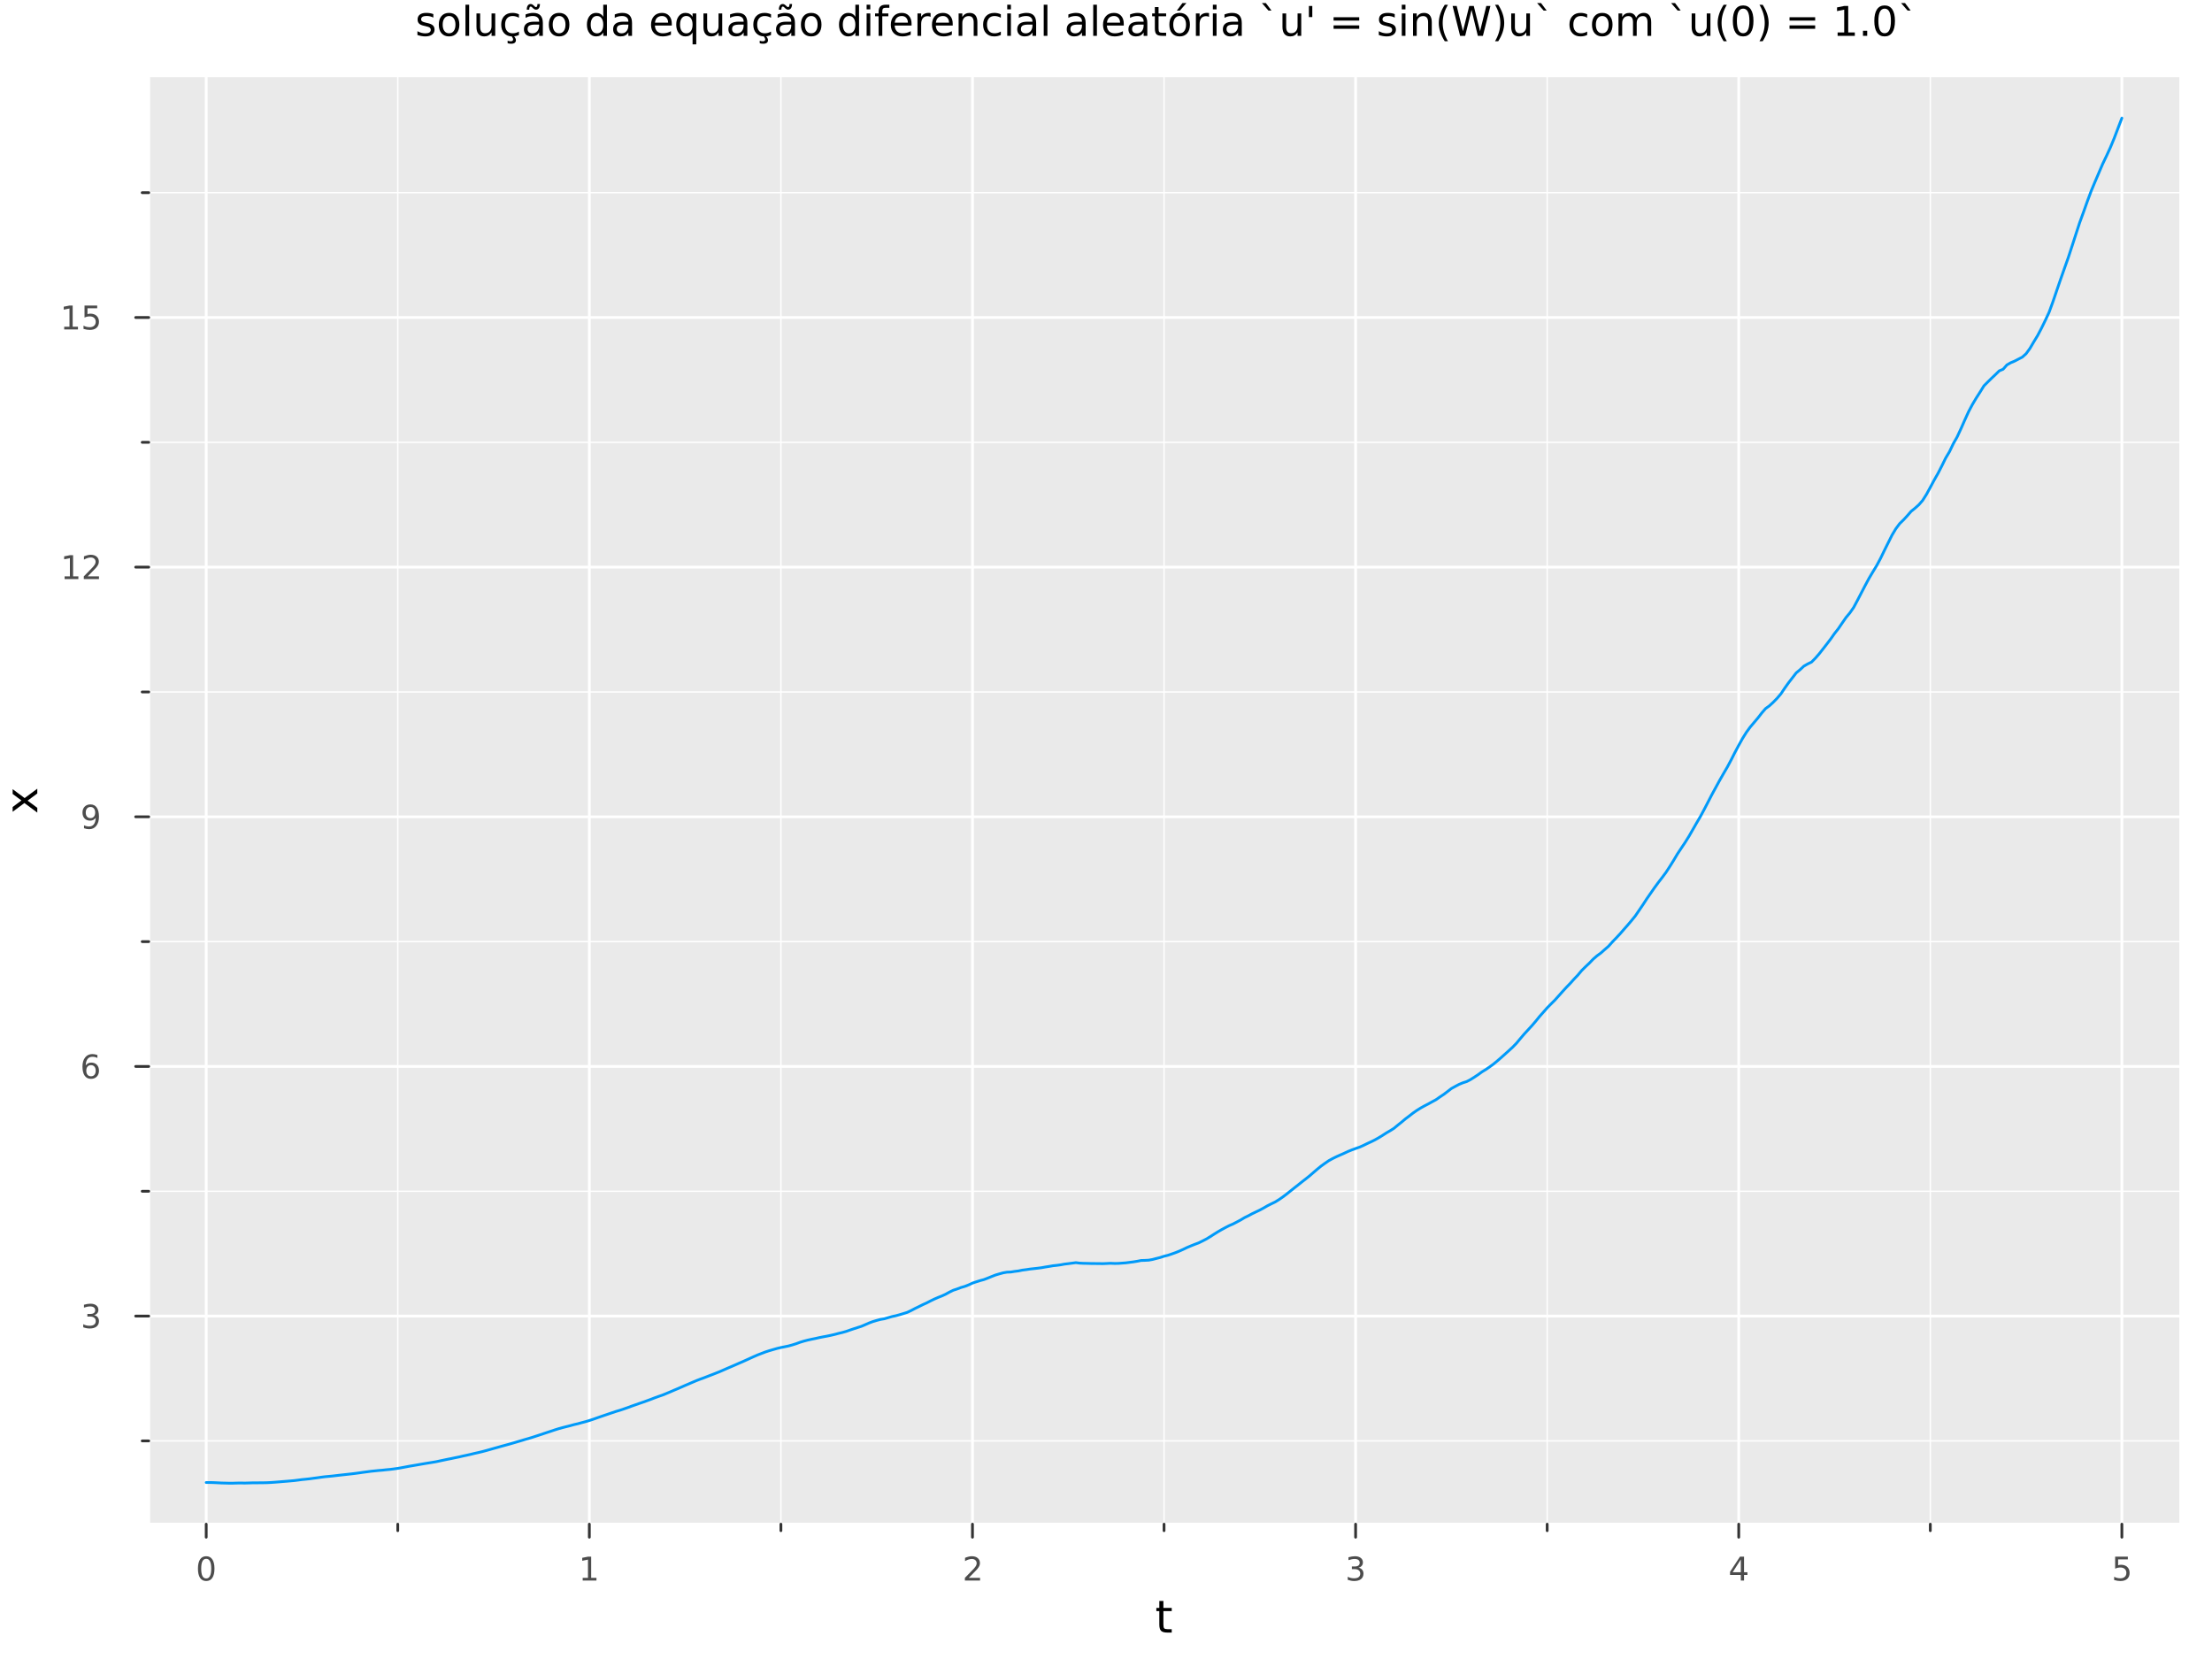 <?xml version="1.0" encoding="utf-8"?>
<svg xmlns="http://www.w3.org/2000/svg" xmlns:xlink="http://www.w3.org/1999/xlink" width="800" height="600" viewBox="0 0 3200 2400">
<rect x="0" y="0" width="3200" height="2400" fill="#808080" stroke="none"/>
<defs>
  <clipPath id="clip700">
    <rect x="0" y="0" width="3200" height="2400"/>
  </clipPath>
</defs>
<path clip-path="url(#clip700)" d="M0 2400 L3200 2400 L3200 0 L0 0  Z" fill="#ffffff" fill-rule="evenodd" fill-opacity="1"/>
<defs>
  <clipPath id="clip701">
    <rect x="640" y="0" width="2241" height="2241"/>
  </clipPath>
</defs>
<path clip-path="url(#clip700)" d="M215.172 2204.92 L3152.76 2204.92 L3152.76 111.592 L215.172 111.592  Z" fill="#eaeaea" fill-rule="evenodd" fill-opacity="1"/>
<defs>
  <clipPath id="clip702">
    <rect x="215" y="111" width="2939" height="2094"/>
  </clipPath>
</defs>
<polyline clip-path="url(#clip702)" style="stroke:#ffffff; stroke-linecap:round; stroke-linejoin:round; stroke-width:2; stroke-opacity:1; fill:none" points="575.442,2204.92 575.442,111.592 "/>
<polyline clip-path="url(#clip702)" style="stroke:#ffffff; stroke-linecap:round; stroke-linejoin:round; stroke-width:2; stroke-opacity:1; fill:none" points="1129.7,2204.92 1129.7,111.592 "/>
<polyline clip-path="url(#clip702)" style="stroke:#ffffff; stroke-linecap:round; stroke-linejoin:round; stroke-width:2; stroke-opacity:1; fill:none" points="1683.96,2204.92 1683.96,111.592 "/>
<polyline clip-path="url(#clip702)" style="stroke:#ffffff; stroke-linecap:round; stroke-linejoin:round; stroke-width:2; stroke-opacity:1; fill:none" points="2238.23,2204.92 2238.23,111.592 "/>
<polyline clip-path="url(#clip702)" style="stroke:#ffffff; stroke-linecap:round; stroke-linejoin:round; stroke-width:2; stroke-opacity:1; fill:none" points="2792.49,2204.92 2792.49,111.592 "/>
<polyline clip-path="url(#clip702)" style="stroke:#ffffff; stroke-linecap:round; stroke-linejoin:round; stroke-width:2; stroke-opacity:1; fill:none" points="215.172,2084.49 3152.76,2084.49 "/>
<polyline clip-path="url(#clip702)" style="stroke:#ffffff; stroke-linecap:round; stroke-linejoin:round; stroke-width:2; stroke-opacity:1; fill:none" points="215.172,1723.34 3152.76,1723.34 "/>
<polyline clip-path="url(#clip702)" style="stroke:#ffffff; stroke-linecap:round; stroke-linejoin:round; stroke-width:2; stroke-opacity:1; fill:none" points="215.172,1362.19 3152.76,1362.19 "/>
<polyline clip-path="url(#clip702)" style="stroke:#ffffff; stroke-linecap:round; stroke-linejoin:round; stroke-width:2; stroke-opacity:1; fill:none" points="215.172,1001.04 3152.76,1001.04 "/>
<polyline clip-path="url(#clip702)" style="stroke:#ffffff; stroke-linecap:round; stroke-linejoin:round; stroke-width:2; stroke-opacity:1; fill:none" points="215.172,639.89 3152.76,639.89 "/>
<polyline clip-path="url(#clip702)" style="stroke:#ffffff; stroke-linecap:round; stroke-linejoin:round; stroke-width:2; stroke-opacity:1; fill:none" points="215.172,278.74 3152.76,278.74 "/>
<polyline clip-path="url(#clip702)" style="stroke:#ffffff; stroke-linecap:round; stroke-linejoin:round; stroke-width:4; stroke-opacity:1; fill:none" points="298.311,2204.92 298.311,111.592 "/>
<polyline clip-path="url(#clip702)" style="stroke:#ffffff; stroke-linecap:round; stroke-linejoin:round; stroke-width:4; stroke-opacity:1; fill:none" points="852.572,2204.92 852.572,111.592 "/>
<polyline clip-path="url(#clip702)" style="stroke:#ffffff; stroke-linecap:round; stroke-linejoin:round; stroke-width:4; stroke-opacity:1; fill:none" points="1406.83,2204.92 1406.83,111.592 "/>
<polyline clip-path="url(#clip702)" style="stroke:#ffffff; stroke-linecap:round; stroke-linejoin:round; stroke-width:4; stroke-opacity:1; fill:none" points="1961.09,2204.92 1961.09,111.592 "/>
<polyline clip-path="url(#clip702)" style="stroke:#ffffff; stroke-linecap:round; stroke-linejoin:round; stroke-width:4; stroke-opacity:1; fill:none" points="2515.36,2204.92 2515.36,111.592 "/>
<polyline clip-path="url(#clip702)" style="stroke:#ffffff; stroke-linecap:round; stroke-linejoin:round; stroke-width:4; stroke-opacity:1; fill:none" points="3069.62,2204.92 3069.62,111.592 "/>
<polyline clip-path="url(#clip702)" style="stroke:#ffffff; stroke-linecap:round; stroke-linejoin:round; stroke-width:4; stroke-opacity:1; fill:none" points="215.172,1903.91 3152.76,1903.91 "/>
<polyline clip-path="url(#clip702)" style="stroke:#ffffff; stroke-linecap:round; stroke-linejoin:round; stroke-width:4; stroke-opacity:1; fill:none" points="215.172,1542.76 3152.76,1542.76 "/>
<polyline clip-path="url(#clip702)" style="stroke:#ffffff; stroke-linecap:round; stroke-linejoin:round; stroke-width:4; stroke-opacity:1; fill:none" points="215.172,1181.61 3152.76,1181.61 "/>
<polyline clip-path="url(#clip702)" style="stroke:#ffffff; stroke-linecap:round; stroke-linejoin:round; stroke-width:4; stroke-opacity:1; fill:none" points="215.172,820.465 3152.76,820.465 "/>
<polyline clip-path="url(#clip702)" style="stroke:#ffffff; stroke-linecap:round; stroke-linejoin:round; stroke-width:4; stroke-opacity:1; fill:none" points="215.172,459.315 3152.76,459.315 "/>
<polyline clip-path="url(#clip700)" style="stroke:#ffffff; stroke-linecap:round; stroke-linejoin:round; stroke-width:4; stroke-opacity:1; fill:none" points="215.172,2204.92 3152.76,2204.92 "/>
<polyline clip-path="url(#clip700)" style="stroke:#333333; stroke-linecap:round; stroke-linejoin:round; stroke-width:4; stroke-opacity:1; fill:none" points="298.311,2204.92 298.311,2223.82 "/>
<polyline clip-path="url(#clip700)" style="stroke:#333333; stroke-linecap:round; stroke-linejoin:round; stroke-width:4; stroke-opacity:1; fill:none" points="852.572,2204.92 852.572,2223.82 "/>
<polyline clip-path="url(#clip700)" style="stroke:#333333; stroke-linecap:round; stroke-linejoin:round; stroke-width:4; stroke-opacity:1; fill:none" points="1406.83,2204.92 1406.83,2223.82 "/>
<polyline clip-path="url(#clip700)" style="stroke:#333333; stroke-linecap:round; stroke-linejoin:round; stroke-width:4; stroke-opacity:1; fill:none" points="1961.09,2204.92 1961.09,2223.82 "/>
<polyline clip-path="url(#clip700)" style="stroke:#333333; stroke-linecap:round; stroke-linejoin:round; stroke-width:4; stroke-opacity:1; fill:none" points="2515.36,2204.92 2515.36,2223.82 "/>
<polyline clip-path="url(#clip700)" style="stroke:#333333; stroke-linecap:round; stroke-linejoin:round; stroke-width:4; stroke-opacity:1; fill:none" points="3069.62,2204.92 3069.62,2223.82 "/>
<polyline clip-path="url(#clip700)" style="stroke:#333333; stroke-linecap:round; stroke-linejoin:round; stroke-width:4; stroke-opacity:1; fill:none" points="575.442,2204.92 575.442,2214.37 "/>
<polyline clip-path="url(#clip700)" style="stroke:#333333; stroke-linecap:round; stroke-linejoin:round; stroke-width:4; stroke-opacity:1; fill:none" points="1129.7,2204.92 1129.7,2214.37 "/>
<polyline clip-path="url(#clip700)" style="stroke:#333333; stroke-linecap:round; stroke-linejoin:round; stroke-width:4; stroke-opacity:1; fill:none" points="1683.96,2204.92 1683.96,2214.37 "/>
<polyline clip-path="url(#clip700)" style="stroke:#333333; stroke-linecap:round; stroke-linejoin:round; stroke-width:4; stroke-opacity:1; fill:none" points="2238.23,2204.92 2238.23,2214.37 "/>
<polyline clip-path="url(#clip700)" style="stroke:#333333; stroke-linecap:round; stroke-linejoin:round; stroke-width:4; stroke-opacity:1; fill:none" points="2792.49,2204.92 2792.49,2214.37 "/>
<path clip-path="url(#clip700)" d="M298.311 2255.04 Q294.7 2255.04 292.871 2258.6 Q291.066 2262.14 291.066 2269.27 Q291.066 2276.38 292.871 2279.95 Q294.7 2283.49 298.311 2283.49 Q301.946 2283.49 303.751 2279.95 Q305.58 2276.38 305.58 2269.27 Q305.58 2262.14 303.751 2258.6 Q301.946 2255.04 298.311 2255.04 M298.311 2251.33 Q304.121 2251.33 307.177 2255.94 Q310.256 2260.52 310.256 2269.27 Q310.256 2278 307.177 2282.61 Q304.121 2287.19 298.311 2287.19 Q292.501 2287.19 289.422 2282.61 Q286.367 2278 286.367 2269.27 Q286.367 2260.52 289.422 2255.94 Q292.501 2251.33 298.311 2251.33 Z" fill="#4c4c4c" fill-rule="nonzero" fill-opacity="1" /><path clip-path="url(#clip700)" d="M842.954 2282.58 L850.593 2282.58 L850.593 2256.22 L842.283 2257.89 L842.283 2253.63 L850.547 2251.96 L855.223 2251.96 L855.223 2282.58 L862.862 2282.58 L862.862 2286.52 L842.954 2286.52 L842.954 2282.58 Z" fill="#4c4c4c" fill-rule="nonzero" fill-opacity="1" /><path clip-path="url(#clip700)" d="M1401.49 2282.58 L1417.81 2282.58 L1417.81 2286.52 L1395.86 2286.52 L1395.86 2282.58 Q1398.52 2279.83 1403.11 2275.2 Q1407.71 2270.55 1408.89 2269.21 Q1411.14 2266.68 1412.02 2264.95 Q1412.92 2263.19 1412.92 2261.5 Q1412.92 2258.74 1410.98 2257.01 Q1409.06 2255.27 1405.95 2255.27 Q1403.75 2255.27 1401.3 2256.03 Q1398.87 2256.8 1396.09 2258.35 L1396.09 2253.63 Q1398.92 2252.49 1401.37 2251.91 Q1403.82 2251.33 1405.86 2251.33 Q1411.23 2251.33 1414.43 2254.02 Q1417.62 2256.71 1417.62 2261.2 Q1417.62 2263.33 1416.81 2265.25 Q1416.02 2267.14 1413.92 2269.74 Q1413.34 2270.41 1410.24 2273.63 Q1407.13 2276.82 1401.49 2282.58 Z" fill="#4c4c4c" fill-rule="nonzero" fill-opacity="1" /><path clip-path="url(#clip700)" d="M1965.34 2267.89 Q1968.7 2268.6 1970.57 2270.87 Q1972.47 2273.14 1972.47 2276.47 Q1972.47 2281.59 1968.95 2284.39 Q1965.43 2287.19 1958.95 2287.19 Q1956.78 2287.19 1954.46 2286.75 Q1952.17 2286.33 1949.72 2285.48 L1949.72 2280.96 Q1951.66 2282.1 1953.98 2282.68 Q1956.29 2283.26 1958.81 2283.26 Q1963.21 2283.26 1965.5 2281.52 Q1967.82 2279.78 1967.82 2276.47 Q1967.82 2273.42 1965.67 2271.71 Q1963.54 2269.97 1959.72 2269.97 L1955.69 2269.97 L1955.69 2266.13 L1959.9 2266.13 Q1963.35 2266.13 1965.18 2264.76 Q1967.01 2263.37 1967.01 2260.78 Q1967.01 2258.12 1965.11 2256.71 Q1963.24 2255.27 1959.72 2255.27 Q1957.8 2255.27 1955.6 2255.69 Q1953.4 2256.1 1950.76 2256.98 L1950.76 2252.82 Q1953.42 2252.08 1955.74 2251.71 Q1958.07 2251.33 1960.13 2251.33 Q1965.46 2251.33 1968.56 2253.77 Q1971.66 2256.17 1971.66 2260.29 Q1971.66 2263.16 1970.02 2265.15 Q1968.37 2267.12 1965.34 2267.89 Z" fill="#4c4c4c" fill-rule="nonzero" fill-opacity="1" /><path clip-path="url(#clip700)" d="M2518.36 2256.03 L2506.56 2274.48 L2518.36 2274.48 L2518.36 2256.03 M2517.14 2251.96 L2523.02 2251.96 L2523.02 2274.48 L2527.95 2274.48 L2527.95 2278.37 L2523.02 2278.37 L2523.02 2286.52 L2518.36 2286.52 L2518.36 2278.37 L2502.76 2278.37 L2502.76 2273.86 L2517.14 2251.96 Z" fill="#4c4c4c" fill-rule="nonzero" fill-opacity="1" /><path clip-path="url(#clip700)" d="M3059.89 2251.96 L3078.25 2251.96 L3078.25 2255.9 L3064.18 2255.9 L3064.18 2264.37 Q3065.2 2264.02 3066.21 2263.86 Q3067.23 2263.67 3068.25 2263.67 Q3074.04 2263.67 3077.42 2266.84 Q3080.8 2270.02 3080.8 2275.43 Q3080.8 2281.01 3077.33 2284.11 Q3073.85 2287.19 3067.53 2287.19 Q3065.36 2287.19 3063.09 2286.82 Q3060.84 2286.45 3058.44 2285.71 L3058.44 2281.01 Q3060.52 2282.14 3062.74 2282.7 Q3064.96 2283.26 3067.44 2283.26 Q3071.45 2283.26 3073.78 2281.15 Q3076.12 2279.04 3076.12 2275.43 Q3076.12 2271.82 3073.78 2269.71 Q3071.45 2267.61 3067.44 2267.61 Q3065.57 2267.61 3063.69 2268.02 Q3061.84 2268.44 3059.89 2269.32 L3059.89 2251.96 Z" fill="#4c4c4c" fill-rule="nonzero" fill-opacity="1" /><path clip-path="url(#clip700)" d="M1683.03 2316.01 L1683.03 2326.14 L1695.09 2326.14 L1695.09 2330.69 L1683.03 2330.69 L1683.03 2350.04 Q1683.03 2354.4 1684.2 2355.64 Q1685.41 2356.88 1689.07 2356.88 L1695.09 2356.88 L1695.09 2361.78 L1689.07 2361.78 Q1682.29 2361.78 1679.71 2359.27 Q1677.14 2356.72 1677.14 2350.04 L1677.14 2330.69 L1672.84 2330.69 L1672.84 2326.14 L1677.14 2326.14 L1677.14 2316.01 L1683.03 2316.01 Z" fill="#000000" fill-rule="nonzero" fill-opacity="1" /><polyline clip-path="url(#clip700)" style="stroke:#ffffff; stroke-linecap:round; stroke-linejoin:round; stroke-width:4; stroke-opacity:1; fill:none" points="215.172,2204.92 215.172,111.592 "/>
<polyline clip-path="url(#clip700)" style="stroke:#333333; stroke-linecap:round; stroke-linejoin:round; stroke-width:4; stroke-opacity:1; fill:none" points="215.172,1903.91 196.274,1903.91 "/>
<polyline clip-path="url(#clip700)" style="stroke:#333333; stroke-linecap:round; stroke-linejoin:round; stroke-width:4; stroke-opacity:1; fill:none" points="215.172,1542.76 196.274,1542.76 "/>
<polyline clip-path="url(#clip700)" style="stroke:#333333; stroke-linecap:round; stroke-linejoin:round; stroke-width:4; stroke-opacity:1; fill:none" points="215.172,1181.61 196.274,1181.61 "/>
<polyline clip-path="url(#clip700)" style="stroke:#333333; stroke-linecap:round; stroke-linejoin:round; stroke-width:4; stroke-opacity:1; fill:none" points="215.172,820.465 196.274,820.465 "/>
<polyline clip-path="url(#clip700)" style="stroke:#333333; stroke-linecap:round; stroke-linejoin:round; stroke-width:4; stroke-opacity:1; fill:none" points="215.172,459.315 196.274,459.315 "/>
<polyline clip-path="url(#clip700)" style="stroke:#333333; stroke-linecap:round; stroke-linejoin:round; stroke-width:4; stroke-opacity:1; fill:none" points="215.172,2084.49 205.723,2084.49 "/>
<polyline clip-path="url(#clip700)" style="stroke:#333333; stroke-linecap:round; stroke-linejoin:round; stroke-width:4; stroke-opacity:1; fill:none" points="215.172,1723.34 205.723,1723.34 "/>
<polyline clip-path="url(#clip700)" style="stroke:#333333; stroke-linecap:round; stroke-linejoin:round; stroke-width:4; stroke-opacity:1; fill:none" points="215.172,1362.19 205.723,1362.19 "/>
<polyline clip-path="url(#clip700)" style="stroke:#333333; stroke-linecap:round; stroke-linejoin:round; stroke-width:4; stroke-opacity:1; fill:none" points="215.172,1001.04 205.723,1001.04 "/>
<polyline clip-path="url(#clip700)" style="stroke:#333333; stroke-linecap:round; stroke-linejoin:round; stroke-width:4; stroke-opacity:1; fill:none" points="215.172,639.89 205.723,639.89 "/>
<polyline clip-path="url(#clip700)" style="stroke:#333333; stroke-linecap:round; stroke-linejoin:round; stroke-width:4; stroke-opacity:1; fill:none" points="215.172,278.74 205.723,278.74 "/>
<path clip-path="url(#clip700)" d="M136.043 1902.56 Q139.399 1903.28 141.274 1905.55 Q143.172 1907.82 143.172 1911.15 Q143.172 1916.26 139.654 1919.06 Q136.135 1921.87 129.654 1921.87 Q127.478 1921.87 125.163 1921.43 Q122.871 1921.01 120.418 1920.15 L120.418 1915.64 Q122.362 1916.77 124.677 1917.35 Q126.992 1917.93 129.515 1917.93 Q133.913 1917.93 136.205 1916.19 Q138.519 1914.46 138.519 1911.15 Q138.519 1908.09 136.367 1906.38 Q134.237 1904.64 130.418 1904.64 L126.39 1904.64 L126.39 1900.8 L130.603 1900.8 Q134.052 1900.8 135.88 1899.44 Q137.709 1898.05 137.709 1895.45 Q137.709 1892.79 135.811 1891.38 Q133.936 1889.94 130.418 1889.94 Q128.496 1889.94 126.297 1890.36 Q124.098 1890.78 121.459 1891.66 L121.459 1887.49 Q124.121 1886.75 126.436 1886.38 Q128.774 1886.01 130.834 1886.01 Q136.158 1886.01 139.26 1888.44 Q142.362 1890.85 142.362 1894.97 Q142.362 1897.84 140.718 1899.83 Q139.075 1901.8 136.043 1902.56 Z" fill="#4c4c4c" fill-rule="nonzero" fill-opacity="1" /><path clip-path="url(#clip700)" d="M131.644 1540.9 Q128.496 1540.9 126.644 1543.05 Q124.816 1545.21 124.816 1548.96 Q124.816 1552.68 126.644 1554.86 Q128.496 1557.01 131.644 1557.01 Q134.793 1557.01 136.621 1554.86 Q138.473 1552.68 138.473 1548.96 Q138.473 1545.21 136.621 1543.05 Q134.793 1540.9 131.644 1540.9 M140.927 1526.25 L140.927 1530.51 Q139.167 1529.67 137.362 1529.23 Q135.58 1528.79 133.82 1528.79 Q129.191 1528.79 126.737 1531.92 Q124.306 1535.04 123.959 1541.36 Q125.325 1539.35 127.385 1538.29 Q129.445 1537.2 131.922 1537.2 Q137.13 1537.2 140.14 1540.37 Q143.172 1543.52 143.172 1548.96 Q143.172 1554.28 140.024 1557.5 Q136.876 1560.72 131.644 1560.72 Q125.649 1560.72 122.478 1556.13 Q119.306 1551.53 119.306 1542.8 Q119.306 1534.61 123.195 1529.74 Q127.084 1524.86 133.635 1524.86 Q135.394 1524.86 137.177 1525.21 Q138.982 1525.55 140.927 1526.25 Z" fill="#4c4c4c" fill-rule="nonzero" fill-opacity="1" /><path clip-path="url(#clip700)" d="M121.552 1198.18 L121.552 1193.92 Q123.311 1194.75 125.117 1195.19 Q126.922 1195.63 128.658 1195.63 Q133.288 1195.63 135.718 1192.53 Q138.172 1189.4 138.519 1183.06 Q137.177 1185.05 135.117 1186.12 Q133.056 1187.18 130.556 1187.18 Q125.371 1187.18 122.339 1184.06 Q119.33 1180.91 119.33 1175.47 Q119.33 1170.15 122.478 1166.93 Q125.626 1163.71 130.857 1163.71 Q136.853 1163.71 140.001 1168.32 Q143.172 1172.9 143.172 1181.65 Q143.172 1189.82 139.283 1194.71 Q135.418 1199.57 128.867 1199.57 Q127.107 1199.57 125.302 1199.22 Q123.496 1198.87 121.552 1198.18 M130.857 1183.52 Q134.005 1183.52 135.834 1181.37 Q137.686 1179.22 137.686 1175.47 Q137.686 1171.74 135.834 1169.59 Q134.005 1167.41 130.857 1167.41 Q127.709 1167.41 125.857 1169.59 Q124.029 1171.74 124.029 1175.47 Q124.029 1179.22 125.857 1181.37 Q127.709 1183.52 130.857 1183.52 Z" fill="#4c4c4c" fill-rule="nonzero" fill-opacity="1" /><path clip-path="url(#clip700)" d="M93.473 833.81 L101.112 833.81 L101.112 807.444 L92.802 809.111 L92.802 804.852 L101.066 803.185 L105.742 803.185 L105.742 833.81 L113.381 833.81 L113.381 837.745 L93.473 837.745 L93.473 833.81 Z" fill="#4c4c4c" fill-rule="nonzero" fill-opacity="1" /><path clip-path="url(#clip700)" d="M126.853 833.81 L143.172 833.81 L143.172 837.745 L121.228 837.745 L121.228 833.81 Q123.89 831.055 128.473 826.426 Q133.08 821.773 134.26 820.43 Q136.505 817.907 137.385 816.171 Q138.288 814.412 138.288 812.722 Q138.288 809.967 136.343 808.231 Q134.422 806.495 131.32 806.495 Q129.121 806.495 126.668 807.259 Q124.237 808.023 121.459 809.574 L121.459 804.852 Q124.283 803.717 126.737 803.139 Q129.191 802.56 131.228 802.56 Q136.598 802.56 139.792 805.245 Q142.987 807.93 142.987 812.421 Q142.987 814.551 142.177 816.472 Q141.39 818.37 139.283 820.963 Q138.705 821.634 135.603 824.852 Q132.501 828.046 126.853 833.81 Z" fill="#4c4c4c" fill-rule="nonzero" fill-opacity="1" /><path clip-path="url(#clip700)" d="M92.871 472.66 L100.51 472.66 L100.51 446.294 L92.2 447.961 L92.2 443.702 L100.464 442.035 L105.14 442.035 L105.14 472.66 L112.779 472.66 L112.779 476.595 L92.871 476.595 L92.871 472.66 Z" fill="#4c4c4c" fill-rule="nonzero" fill-opacity="1" /><path clip-path="url(#clip700)" d="M122.269 442.035 L140.626 442.035 L140.626 445.97 L126.552 445.97 L126.552 454.442 Q127.57 454.095 128.589 453.933 Q129.607 453.748 130.626 453.748 Q136.413 453.748 139.792 456.919 Q143.172 460.091 143.172 465.507 Q143.172 471.086 139.7 474.188 Q136.228 477.266 129.908 477.266 Q127.732 477.266 125.464 476.896 Q123.219 476.526 120.811 475.785 L120.811 471.086 Q122.894 472.22 125.117 472.776 Q127.339 473.331 129.816 473.331 Q133.82 473.331 136.158 471.225 Q138.496 469.118 138.496 465.507 Q138.496 461.896 136.158 459.79 Q133.82 457.683 129.816 457.683 Q127.941 457.683 126.066 458.1 Q124.214 458.517 122.269 459.396 L122.269 442.035 Z" fill="#4c4c4c" fill-rule="nonzero" fill-opacity="1" /><path clip-path="url(#clip700)" d="M18.296 1141.64 L35.643 1154.53 L53.944 1140.97 L53.944 1147.88 L39.94 1158.26 L53.944 1168.63 L53.944 1175.54 L35.293 1161.69 L18.296 1174.36 L18.296 1167.45 L30.996 1158 L18.296 1148.55 L18.296 1141.64 Z" fill="#000000" fill-rule="nonzero" fill-opacity="1" /><path clip-path="url(#clip700)" d="M626.895 20.388 L626.895 25.422 Q624.638 24.265 622.208 23.686 Q619.777 23.108 617.173 23.108 Q613.209 23.108 611.212 24.323 Q609.245 25.538 609.245 27.969 Q609.245 29.82 610.662 30.891 Q612.08 31.933 616.363 32.888 L618.186 33.293 Q623.857 34.508 626.23 36.736 Q628.631 38.935 628.631 42.899 Q628.631 47.413 625.043 50.046 Q621.484 52.679 615.234 52.679 Q612.63 52.679 609.794 52.158 Q606.988 51.666 603.863 50.654 L603.863 45.156 Q606.814 46.69 609.679 47.471 Q612.543 48.223 615.35 48.223 Q619.111 48.223 621.137 46.95 Q623.162 45.648 623.162 43.304 Q623.162 41.134 621.687 39.977 Q620.24 38.819 615.292 37.749 L613.44 37.315 Q608.492 36.273 606.293 34.132 Q604.094 31.962 604.094 28.2 Q604.094 23.628 607.335 21.14 Q610.576 18.651 616.536 18.651 Q619.488 18.651 622.092 19.085 Q624.696 19.52 626.895 20.388 Z" fill="#000000" fill-rule="nonzero" fill-opacity="1" /><path clip-path="url(#clip700)" d="M649.667 23.165 Q645.385 23.165 642.896 26.522 Q640.408 29.849 640.408 35.665 Q640.408 41.481 642.867 44.838 Q645.356 48.165 649.667 48.165 Q653.92 48.165 656.409 44.809 Q658.897 41.452 658.897 35.665 Q658.897 29.907 656.409 26.551 Q653.92 23.165 649.667 23.165 M649.667 18.651 Q656.611 18.651 660.575 23.165 Q664.539 27.679 664.539 35.665 Q664.539 43.623 660.575 48.165 Q656.611 52.679 649.667 52.679 Q642.694 52.679 638.729 48.165 Q634.794 43.623 634.794 35.665 Q634.794 27.679 638.729 23.165 Q642.694 18.651 649.667 18.651 Z" fill="#000000" fill-rule="nonzero" fill-opacity="1" /><path clip-path="url(#clip700)" d="M673.365 6.817 L678.689 6.817 L678.689 51.84 L673.365 51.84 L673.365 6.817 Z" fill="#000000" fill-rule="nonzero" fill-opacity="1" /><path clip-path="url(#clip700)" d="M689.279 39.051 L689.279 19.433 L694.603 19.433 L694.603 38.848 Q694.603 43.449 696.397 45.764 Q698.191 48.05 701.779 48.05 Q706.09 48.05 708.579 45.301 Q711.096 42.552 711.096 37.806 L711.096 19.433 L716.42 19.433 L716.42 51.84 L711.096 51.84 L711.096 46.863 Q709.157 49.815 706.582 51.261 Q704.036 52.679 700.65 52.679 Q695.066 52.679 692.172 49.207 Q689.279 45.735 689.279 39.051 M702.676 18.651 L702.676 18.651 Z" fill="#000000" fill-rule="nonzero" fill-opacity="1" /><path clip-path="url(#clip700)" d="M750.708 20.677 L750.708 25.654 Q748.451 24.41 746.165 23.802 Q743.908 23.165 741.593 23.165 Q736.414 23.165 733.55 26.464 Q730.685 29.734 730.685 35.665 Q730.685 41.597 733.55 44.896 Q736.414 48.165 741.593 48.165 Q743.908 48.165 746.165 47.558 Q748.451 46.921 750.708 45.677 L750.708 50.596 Q748.48 51.638 746.078 52.158 Q743.706 52.679 741.015 52.679 Q733.694 52.679 729.383 48.078 Q725.072 43.478 725.072 35.665 Q725.072 27.737 729.412 23.194 Q733.781 18.651 741.362 18.651 Q743.821 18.651 746.165 19.172 Q748.509 19.664 750.708 20.677 M743.185 51.84 Q744.776 53.634 745.558 55.139 Q746.339 56.672 746.339 58.061 Q746.339 60.636 744.603 61.938 Q742.867 63.269 739.452 63.269 Q738.121 63.269 736.848 63.096 Q735.604 62.922 734.36 62.575 L734.36 58.784 Q735.344 59.276 736.414 59.479 Q737.485 59.71 738.845 59.71 Q740.552 59.71 741.42 59.016 Q742.288 58.321 742.288 56.99 Q742.288 56.122 741.651 54.849 Q741.044 53.605 739.742 51.84 L743.185 51.84 Z" fill="#000000" fill-rule="nonzero" fill-opacity="1" /><path clip-path="url(#clip700)" d="M774.695 35.55 Q768.243 35.55 765.754 37.025 Q763.266 38.501 763.266 42.06 Q763.266 44.896 765.118 46.574 Q766.998 48.223 770.21 48.223 Q774.637 48.223 777.299 45.098 Q779.99 41.944 779.99 36.736 L779.99 35.55 L774.695 35.55 M785.314 33.35 L785.314 51.84 L779.99 51.84 L779.99 46.921 Q778.167 49.872 775.447 51.29 Q772.728 52.679 768.792 52.679 Q763.816 52.679 760.864 49.901 Q757.942 47.095 757.942 42.407 Q757.942 36.938 761.588 34.161 Q765.262 31.383 772.525 31.383 L779.99 31.383 L779.99 30.862 Q779.99 27.187 777.56 25.191 Q775.158 23.165 770.789 23.165 Q768.011 23.165 765.378 23.831 Q762.745 24.496 760.314 25.827 L760.314 20.909 Q763.237 19.78 765.986 19.23 Q768.735 18.651 771.339 18.651 Q778.37 18.651 781.842 22.297 Q785.314 25.943 785.314 33.35 M771.454 12.199 L769.805 10.608 Q769.169 10.029 768.677 9.768 Q768.214 9.479 767.838 9.479 Q766.738 9.479 766.217 10.55 Q765.696 11.591 765.638 13.964 L762.022 13.964 Q762.079 10.058 763.555 7.946 Q765.031 5.804 767.664 5.804 Q768.763 5.804 769.689 6.209 Q770.615 6.615 771.686 7.569 L773.335 9.161 Q773.972 9.74 774.435 10.029 Q774.927 10.289 775.303 10.289 Q776.402 10.289 776.923 9.248 Q777.444 8.177 777.502 5.804 L781.119 5.804 Q781.061 9.711 779.585 11.852 Q778.109 13.964 775.476 13.964 Q774.377 13.964 773.451 13.559 Q772.525 13.154 771.454 12.199 Z" fill="#000000" fill-rule="nonzero" fill-opacity="1" /><path clip-path="url(#clip700)" d="M808.838 23.165 Q804.556 23.165 802.068 26.522 Q799.579 29.849 799.579 35.665 Q799.579 41.481 802.039 44.838 Q804.527 48.165 808.838 48.165 Q813.092 48.165 815.58 44.809 Q818.069 41.452 818.069 35.665 Q818.069 29.907 815.58 26.551 Q813.092 23.165 808.838 23.165 M808.838 18.651 Q815.783 18.651 819.747 23.165 Q823.711 27.679 823.711 35.665 Q823.711 43.623 819.747 48.165 Q815.783 52.679 808.838 52.679 Q801.865 52.679 797.901 48.165 Q793.966 43.623 793.966 35.665 Q793.966 27.679 797.901 23.165 Q801.865 18.651 808.838 18.651 Z" fill="#000000" fill-rule="nonzero" fill-opacity="1" /><path clip-path="url(#clip700)" d="M872.698 24.352 L872.698 6.817 L878.022 6.817 L878.022 51.84 L872.698 51.84 L872.698 46.979 Q871.02 49.872 868.445 51.29 Q865.898 52.679 862.31 52.679 Q856.437 52.679 852.733 47.992 Q849.058 43.304 849.058 35.665 Q849.058 28.026 852.733 23.339 Q856.437 18.651 862.31 18.651 Q865.898 18.651 868.445 20.069 Q871.02 21.458 872.698 24.352 M854.556 35.665 Q854.556 41.539 856.957 44.896 Q859.388 48.223 863.612 48.223 Q867.837 48.223 870.268 44.896 Q872.698 41.539 872.698 35.665 Q872.698 29.791 870.268 26.464 Q867.837 23.108 863.612 23.108 Q859.388 23.108 856.957 26.464 Q854.556 29.791 854.556 35.665 Z" fill="#000000" fill-rule="nonzero" fill-opacity="1" /><path clip-path="url(#clip700)" d="M903.716 35.55 Q897.264 35.55 894.776 37.025 Q892.287 38.501 892.287 42.06 Q892.287 44.896 894.139 46.574 Q896.02 48.223 899.232 48.223 Q903.659 48.223 906.321 45.098 Q909.012 41.944 909.012 36.736 L909.012 35.55 L903.716 35.55 M914.336 33.35 L914.336 51.84 L909.012 51.84 L909.012 46.921 Q907.189 49.872 904.469 51.29 Q901.749 52.679 897.814 52.679 Q892.837 52.679 889.886 49.901 Q886.963 47.095 886.963 42.407 Q886.963 36.938 890.609 34.161 Q894.284 31.383 901.546 31.383 L909.012 31.383 L909.012 30.862 Q909.012 27.187 906.581 25.191 Q904.179 23.165 899.81 23.165 Q897.032 23.165 894.399 23.831 Q891.766 24.496 889.336 25.827 L889.336 20.909 Q892.258 19.78 895.007 19.23 Q897.756 18.651 900.36 18.651 Q907.391 18.651 910.863 22.297 Q914.336 25.943 914.336 33.35 Z" fill="#000000" fill-rule="nonzero" fill-opacity="1" /><path clip-path="url(#clip700)" d="M971.858 34.305 L971.858 36.91 L947.379 36.91 Q947.727 42.407 950.678 45.301 Q953.658 48.165 958.953 48.165 Q962.021 48.165 964.885 47.413 Q967.779 46.661 970.614 45.156 L970.614 50.191 Q967.75 51.406 964.74 52.042 Q961.731 52.679 958.635 52.679 Q950.881 52.679 946.338 48.165 Q941.824 43.651 941.824 35.955 Q941.824 27.997 946.106 23.339 Q950.418 18.651 957.709 18.651 Q964.249 18.651 968.039 22.876 Q971.858 27.072 971.858 34.305 M966.534 32.743 Q966.477 28.374 964.075 25.77 Q961.702 23.165 957.767 23.165 Q953.311 23.165 950.62 25.683 Q947.958 28.2 947.553 32.772 L966.534 32.743 Z" fill="#000000" fill-rule="nonzero" fill-opacity="1" /><path clip-path="url(#clip700)" d="M983.78 35.665 Q983.78 41.539 986.181 44.896 Q988.612 48.223 992.836 48.223 Q997.061 48.223 999.491 44.896 Q1001.92 41.539 1001.92 35.665 Q1001.92 29.791 999.491 26.464 Q997.061 23.108 992.836 23.108 Q988.612 23.108 986.181 26.464 Q983.78 29.791 983.78 35.665 M1001.92 46.979 Q1000.24 49.872 997.668 51.29 Q995.122 52.679 991.534 52.679 Q985.66 52.679 981.957 47.992 Q978.282 43.304 978.282 35.665 Q978.282 28.026 981.957 23.339 Q985.66 18.651 991.534 18.651 Q995.122 18.651 997.668 20.069 Q1000.24 21.458 1001.92 24.352 L1001.92 19.433 L1007.25 19.433 L1007.25 64.166 L1001.92 64.166 L1001.92 46.979 Z" fill="#000000" fill-rule="nonzero" fill-opacity="1" /><path clip-path="url(#clip700)" d="M1017.66 39.051 L1017.66 19.433 L1022.99 19.433 L1022.99 38.848 Q1022.99 43.449 1024.78 45.764 Q1026.57 48.05 1030.16 48.05 Q1034.47 48.05 1036.96 45.301 Q1039.48 42.552 1039.48 37.806 L1039.48 19.433 L1044.8 19.433 L1044.8 51.84 L1039.48 51.84 L1039.48 46.863 Q1037.54 49.815 1034.97 51.261 Q1032.42 52.679 1029.03 52.679 Q1023.45 52.679 1020.56 49.207 Q1017.66 45.735 1017.66 39.051 M1031.06 18.651 L1031.06 18.651 Z" fill="#000000" fill-rule="nonzero" fill-opacity="1" /><path clip-path="url(#clip700)" d="M1070.5 35.55 Q1064.05 35.55 1061.56 37.025 Q1059.07 38.501 1059.07 42.06 Q1059.07 44.896 1060.92 46.574 Q1062.8 48.223 1066.01 48.223 Q1070.44 48.223 1073.1 45.098 Q1075.79 41.944 1075.79 36.736 L1075.79 35.55 L1070.5 35.55 M1081.12 33.35 L1081.12 51.84 L1075.79 51.84 L1075.79 46.921 Q1073.97 49.872 1071.25 51.29 Q1068.53 52.679 1064.6 52.679 Q1059.62 52.679 1056.67 49.901 Q1053.74 47.095 1053.74 42.407 Q1053.74 36.938 1057.39 34.161 Q1061.07 31.383 1068.33 31.383 L1075.79 31.383 L1075.79 30.862 Q1075.79 27.187 1073.36 25.191 Q1070.96 23.165 1066.59 23.165 Q1063.81 23.165 1061.18 23.831 Q1058.55 24.496 1056.12 25.827 L1056.12 20.909 Q1059.04 19.78 1061.79 19.23 Q1064.54 18.651 1067.14 18.651 Q1074.17 18.651 1077.64 22.297 Q1081.12 25.943 1081.12 33.35 Z" fill="#000000" fill-rule="nonzero" fill-opacity="1" /><path clip-path="url(#clip700)" d="M1115.41 20.677 L1115.41 25.654 Q1113.15 24.41 1110.86 23.802 Q1108.61 23.165 1106.29 23.165 Q1101.11 23.165 1098.25 26.464 Q1095.38 29.734 1095.38 35.665 Q1095.38 41.597 1098.25 44.896 Q1101.11 48.165 1106.29 48.165 Q1108.61 48.165 1110.86 47.558 Q1113.15 46.921 1115.41 45.677 L1115.41 50.596 Q1113.18 51.638 1110.78 52.158 Q1108.4 52.679 1105.71 52.679 Q1098.39 52.679 1094.08 48.078 Q1089.77 43.478 1089.77 35.665 Q1089.77 27.737 1094.11 23.194 Q1098.48 18.651 1106.06 18.651 Q1108.52 18.651 1110.86 19.172 Q1113.21 19.664 1115.41 20.677 M1107.88 51.84 Q1109.47 53.634 1110.25 55.139 Q1111.04 56.672 1111.04 58.061 Q1111.04 60.636 1109.3 61.938 Q1107.56 63.269 1104.15 63.269 Q1102.82 63.269 1101.55 63.096 Q1100.3 62.922 1099.06 62.575 L1099.06 58.784 Q1100.04 59.276 1101.11 59.479 Q1102.18 59.71 1103.54 59.71 Q1105.25 59.71 1106.12 59.016 Q1106.99 58.321 1106.99 56.99 Q1106.99 56.122 1106.35 54.849 Q1105.74 53.605 1104.44 51.84 L1107.88 51.84 Z" fill="#000000" fill-rule="nonzero" fill-opacity="1" /><path clip-path="url(#clip700)" d="M1139.39 35.55 Q1132.94 35.55 1130.45 37.025 Q1127.96 38.501 1127.96 42.06 Q1127.96 44.896 1129.81 46.574 Q1131.7 48.223 1134.91 48.223 Q1139.33 48.223 1142 45.098 Q1144.69 41.944 1144.69 36.736 L1144.69 35.55 L1139.39 35.55 M1150.01 33.35 L1150.01 51.84 L1144.69 51.84 L1144.69 46.921 Q1142.86 49.872 1140.14 51.29 Q1137.42 52.679 1133.49 52.679 Q1128.51 52.679 1125.56 49.901 Q1122.64 47.095 1122.64 42.407 Q1122.64 36.938 1126.28 34.161 Q1129.96 31.383 1137.22 31.383 L1144.69 31.383 L1144.69 30.862 Q1144.69 27.187 1142.26 25.191 Q1139.86 23.165 1135.49 23.165 Q1132.71 23.165 1130.08 23.831 Q1127.44 24.496 1125.01 25.827 L1125.01 20.909 Q1127.93 19.78 1130.68 19.23 Q1133.43 18.651 1136.04 18.651 Q1143.07 18.651 1146.54 22.297 Q1150.01 25.943 1150.01 33.35 M1136.15 12.199 L1134.5 10.608 Q1133.87 10.029 1133.37 9.768 Q1132.91 9.479 1132.53 9.479 Q1131.44 9.479 1130.91 10.55 Q1130.39 11.591 1130.34 13.964 L1126.72 13.964 Q1126.78 10.058 1128.25 7.946 Q1129.73 5.804 1132.36 5.804 Q1133.46 5.804 1134.39 6.209 Q1135.31 6.615 1136.38 7.569 L1138.03 9.161 Q1138.67 9.74 1139.13 10.029 Q1139.62 10.289 1140 10.289 Q1141.1 10.289 1141.62 9.248 Q1142.14 8.177 1142.2 5.804 L1145.82 5.804 Q1145.76 9.711 1144.28 11.852 Q1142.81 13.964 1140.17 13.964 Q1139.07 13.964 1138.15 13.559 Q1137.22 13.154 1136.15 12.199 Z" fill="#000000" fill-rule="nonzero" fill-opacity="1" /><path clip-path="url(#clip700)" d="M1173.54 23.165 Q1169.25 23.165 1166.76 26.522 Q1164.28 29.849 1164.28 35.665 Q1164.28 41.481 1166.74 44.838 Q1169.22 48.165 1173.54 48.165 Q1177.79 48.165 1180.28 44.809 Q1182.77 41.452 1182.77 35.665 Q1182.77 29.907 1180.28 26.551 Q1177.79 23.165 1173.54 23.165 M1173.54 18.651 Q1180.48 18.651 1184.44 23.165 Q1188.41 27.679 1188.41 35.665 Q1188.41 43.623 1184.44 48.165 Q1180.48 52.679 1173.54 52.679 Q1166.56 52.679 1162.6 48.165 Q1158.66 43.623 1158.66 35.665 Q1158.66 27.679 1162.6 23.165 Q1166.56 18.651 1173.54 18.651 Z" fill="#000000" fill-rule="nonzero" fill-opacity="1" /><path clip-path="url(#clip700)" d="M1237.4 24.352 L1237.4 6.817 L1242.72 6.817 L1242.72 51.84 L1237.4 51.84 L1237.4 46.979 Q1235.72 49.872 1233.14 51.29 Q1230.6 52.679 1227.01 52.679 Q1221.13 52.679 1217.43 47.992 Q1213.76 43.304 1213.76 35.665 Q1213.76 28.026 1217.43 23.339 Q1221.13 18.651 1227.01 18.651 Q1230.6 18.651 1233.14 20.069 Q1235.72 21.458 1237.4 24.352 M1219.25 35.665 Q1219.25 41.539 1221.65 44.896 Q1224.09 48.223 1228.31 48.223 Q1232.53 48.223 1234.96 44.896 Q1237.4 41.539 1237.4 35.665 Q1237.4 29.791 1234.96 26.464 Q1232.53 23.108 1228.31 23.108 Q1224.09 23.108 1221.65 26.464 Q1219.25 29.791 1219.25 35.665 Z" fill="#000000" fill-rule="nonzero" fill-opacity="1" /><path clip-path="url(#clip700)" d="M1253.69 19.433 L1259.01 19.433 L1259.01 51.84 L1253.69 51.84 L1253.69 19.433 M1253.69 6.817 L1259.01 6.817 L1259.01 13.559 L1253.69 13.559 L1253.69 6.817 Z" fill="#000000" fill-rule="nonzero" fill-opacity="1" /><path clip-path="url(#clip700)" d="M1286.56 6.817 L1286.56 11.244 L1281.46 11.244 Q1278.6 11.244 1277.47 12.402 Q1276.37 13.559 1276.37 16.568 L1276.37 19.433 L1285.14 19.433 L1285.14 23.57 L1276.37 23.57 L1276.37 51.84 L1271.02 51.84 L1271.02 23.57 L1265.93 23.57 L1265.93 19.433 L1271.02 19.433 L1271.02 17.176 Q1271.02 11.765 1273.54 9.306 Q1276.05 6.817 1281.52 6.817 L1286.56 6.817 Z" fill="#000000" fill-rule="nonzero" fill-opacity="1" /><path clip-path="url(#clip700)" d="M1318.73 34.305 L1318.73 36.91 L1294.25 36.91 Q1294.6 42.407 1297.55 45.301 Q1300.53 48.165 1305.83 48.165 Q1308.89 48.165 1311.76 47.413 Q1314.65 46.661 1317.49 45.156 L1317.49 50.191 Q1314.62 51.406 1311.61 52.042 Q1308.6 52.679 1305.51 52.679 Q1297.75 52.679 1293.21 48.165 Q1288.7 43.651 1288.7 35.955 Q1288.7 27.997 1292.98 23.339 Q1297.29 18.651 1304.58 18.651 Q1311.12 18.651 1314.91 22.876 Q1318.73 27.072 1318.73 34.305 M1313.41 32.743 Q1313.35 28.374 1310.95 25.77 Q1308.58 23.165 1304.64 23.165 Q1300.18 23.165 1297.49 25.683 Q1294.83 28.2 1294.43 32.772 L1313.41 32.743 Z" fill="#000000" fill-rule="nonzero" fill-opacity="1" /><path clip-path="url(#clip700)" d="M1346.25 24.41 Q1345.35 23.889 1344.28 23.657 Q1343.24 23.397 1341.97 23.397 Q1337.45 23.397 1335.02 26.348 Q1332.62 29.271 1332.62 34.768 L1332.62 51.84 L1327.27 51.84 L1327.27 19.433 L1332.62 19.433 L1332.62 24.468 Q1334.3 21.516 1336.99 20.098 Q1339.68 18.651 1343.53 18.651 Q1344.08 18.651 1344.74 18.738 Q1345.41 18.796 1346.22 18.941 L1346.25 24.41 Z" fill="#000000" fill-rule="nonzero" fill-opacity="1" /><path clip-path="url(#clip700)" d="M1378.25 34.305 L1378.25 36.91 L1353.77 36.91 Q1354.12 42.407 1357.07 45.301 Q1360.05 48.165 1365.35 48.165 Q1368.41 48.165 1371.28 47.413 Q1374.17 46.661 1377.01 45.156 L1377.01 50.191 Q1374.14 51.406 1371.13 52.042 Q1368.12 52.679 1365.03 52.679 Q1357.27 52.679 1352.73 48.165 Q1348.22 43.651 1348.22 35.955 Q1348.22 27.997 1352.5 23.339 Q1356.81 18.651 1364.1 18.651 Q1370.64 18.651 1374.43 22.876 Q1378.25 27.072 1378.25 34.305 M1372.93 32.743 Q1372.87 28.374 1370.47 25.77 Q1368.09 23.165 1364.16 23.165 Q1359.7 23.165 1357.01 25.683 Q1354.35 28.2 1353.95 32.772 L1372.93 32.743 Z" fill="#000000" fill-rule="nonzero" fill-opacity="1" /><path clip-path="url(#clip700)" d="M1413.93 32.28 L1413.93 51.84 L1408.6 51.84 L1408.6 32.453 Q1408.6 27.853 1406.81 25.567 Q1405.02 23.281 1401.43 23.281 Q1397.12 23.281 1394.63 26.03 Q1392.14 28.779 1392.14 33.524 L1392.14 51.84 L1386.79 51.84 L1386.79 19.433 L1392.14 19.433 L1392.14 24.468 Q1394.05 21.545 1396.62 20.098 Q1399.23 18.651 1402.61 18.651 Q1408.2 18.651 1411.06 22.124 Q1413.93 25.567 1413.93 32.28 Z" fill="#000000" fill-rule="nonzero" fill-opacity="1" /><path clip-path="url(#clip700)" d="M1447.87 20.677 L1447.87 25.654 Q1445.61 24.41 1443.33 23.802 Q1441.07 23.165 1438.75 23.165 Q1433.57 23.165 1430.71 26.464 Q1427.85 29.734 1427.85 35.665 Q1427.85 41.597 1430.71 44.896 Q1433.57 48.165 1438.75 48.165 Q1441.07 48.165 1443.33 47.558 Q1445.61 46.921 1447.87 45.677 L1447.87 50.596 Q1445.64 51.638 1443.24 52.158 Q1440.87 52.679 1438.18 52.679 Q1430.85 52.679 1426.54 48.078 Q1422.23 43.478 1422.23 35.665 Q1422.23 27.737 1426.57 23.194 Q1430.94 18.651 1438.52 18.651 Q1440.98 18.651 1443.33 19.172 Q1445.67 19.664 1447.87 20.677 Z" fill="#000000" fill-rule="nonzero" fill-opacity="1" /><path clip-path="url(#clip700)" d="M1457.13 19.433 L1462.45 19.433 L1462.45 51.84 L1457.13 51.84 L1457.13 19.433 M1457.13 6.817 L1462.45 6.817 L1462.45 13.559 L1457.13 13.559 L1457.13 6.817 Z" fill="#000000" fill-rule="nonzero" fill-opacity="1" /><path clip-path="url(#clip700)" d="M1488.32 35.55 Q1481.87 35.55 1479.38 37.025 Q1476.89 38.501 1476.89 42.06 Q1476.89 44.896 1478.74 46.574 Q1480.62 48.223 1483.83 48.223 Q1488.26 48.223 1490.92 45.098 Q1493.61 41.944 1493.61 36.736 L1493.61 35.55 L1488.32 35.55 M1498.94 33.35 L1498.94 51.84 L1493.61 51.84 L1493.61 46.921 Q1491.79 49.872 1489.07 51.29 Q1486.35 52.679 1482.42 52.679 Q1477.44 52.679 1474.49 49.901 Q1471.57 47.095 1471.57 42.407 Q1471.57 36.938 1475.21 34.161 Q1478.89 31.383 1486.15 31.383 L1493.61 31.383 L1493.61 30.862 Q1493.61 27.187 1491.18 25.191 Q1488.78 23.165 1484.41 23.165 Q1481.64 23.165 1479 23.831 Q1476.37 24.496 1473.94 25.827 L1473.94 20.909 Q1476.86 19.78 1479.61 19.23 Q1482.36 18.651 1484.96 18.651 Q1491.99 18.651 1495.47 22.297 Q1498.94 25.943 1498.94 33.35 Z" fill="#000000" fill-rule="nonzero" fill-opacity="1" /><path clip-path="url(#clip700)" d="M1509.91 6.817 L1515.23 6.817 L1515.23 51.84 L1509.91 51.84 L1509.91 6.817 Z" fill="#000000" fill-rule="nonzero" fill-opacity="1" /><path clip-path="url(#clip700)" d="M1559.93 35.55 Q1553.48 35.55 1550.99 37.025 Q1548.5 38.501 1548.5 42.06 Q1548.5 44.896 1550.36 46.574 Q1552.24 48.223 1555.45 48.223 Q1559.88 48.223 1562.54 45.098 Q1565.23 41.944 1565.23 36.736 L1565.23 35.55 L1559.93 35.55 M1570.55 33.35 L1570.55 51.84 L1565.23 51.84 L1565.23 46.921 Q1563.41 49.872 1560.69 51.29 Q1557.97 52.679 1554.03 52.679 Q1549.05 52.679 1546.1 49.901 Q1543.18 47.095 1543.18 42.407 Q1543.18 36.938 1546.83 34.161 Q1550.5 31.383 1557.76 31.383 L1565.23 31.383 L1565.23 30.862 Q1565.23 27.187 1562.8 25.191 Q1560.4 23.165 1556.03 23.165 Q1553.25 23.165 1550.62 23.831 Q1547.98 24.496 1545.55 25.827 L1545.55 20.909 Q1548.48 19.78 1551.22 19.23 Q1553.97 18.651 1556.58 18.651 Q1563.61 18.651 1567.08 22.297 Q1570.55 25.943 1570.55 33.35 Z" fill="#000000" fill-rule="nonzero" fill-opacity="1" /><path clip-path="url(#clip700)" d="M1581.52 6.817 L1586.84 6.817 L1586.84 51.84 L1581.52 51.84 L1581.52 6.817 Z" fill="#000000" fill-rule="nonzero" fill-opacity="1" /><path clip-path="url(#clip700)" d="M1625.7 34.305 L1625.7 36.91 L1601.22 36.91 Q1601.57 42.407 1604.52 45.301 Q1607.5 48.165 1612.8 48.165 Q1615.87 48.165 1618.73 47.413 Q1621.62 46.661 1624.46 45.156 L1624.46 50.191 Q1621.59 51.406 1618.59 52.042 Q1615.58 52.679 1612.48 52.679 Q1604.73 52.679 1600.18 48.165 Q1595.67 43.651 1595.67 35.955 Q1595.67 27.997 1599.95 23.339 Q1604.26 18.651 1611.55 18.651 Q1618.09 18.651 1621.88 22.876 Q1625.7 27.072 1625.7 34.305 M1620.38 32.743 Q1620.32 28.374 1617.92 25.77 Q1615.55 23.165 1611.61 23.165 Q1607.16 23.165 1604.47 25.683 Q1601.8 28.2 1601.4 32.772 L1620.38 32.743 Z" fill="#000000" fill-rule="nonzero" fill-opacity="1" /><path clip-path="url(#clip700)" d="M1649.17 35.55 Q1642.72 35.55 1640.23 37.025 Q1637.74 38.501 1637.74 42.06 Q1637.74 44.896 1639.59 46.574 Q1641.47 48.223 1644.68 48.223 Q1649.11 48.223 1651.77 45.098 Q1654.46 41.944 1654.46 36.736 L1654.46 35.55 L1649.17 35.55 M1659.79 33.35 L1659.79 51.84 L1654.46 51.84 L1654.46 46.921 Q1652.64 49.872 1649.92 51.29 Q1647.2 52.679 1643.27 52.679 Q1638.29 52.679 1635.34 49.901 Q1632.42 47.095 1632.42 42.407 Q1632.42 36.938 1636.06 34.161 Q1639.74 31.383 1647 31.383 L1654.46 31.383 L1654.46 30.862 Q1654.46 27.187 1652.03 25.191 Q1649.63 23.165 1645.26 23.165 Q1642.49 23.165 1639.85 23.831 Q1637.22 24.496 1634.79 25.827 L1634.79 20.909 Q1637.71 19.78 1640.46 19.23 Q1643.21 18.651 1645.81 18.651 Q1652.84 18.651 1656.32 22.297 Q1659.79 25.943 1659.79 33.35 Z" fill="#000000" fill-rule="nonzero" fill-opacity="1" /><path clip-path="url(#clip700)" d="M1676.02 10.231 L1676.02 19.433 L1686.99 19.433 L1686.99 23.57 L1676.02 23.57 L1676.02 41.163 Q1676.02 45.127 1677.09 46.255 Q1678.19 47.384 1681.52 47.384 L1686.99 47.384 L1686.99 51.84 L1681.52 51.84 Q1675.36 51.84 1673.01 49.554 Q1670.67 47.239 1670.67 41.163 L1670.67 23.57 L1666.76 23.57 L1666.76 19.433 L1670.67 19.433 L1670.67 10.231 L1676.02 10.231 Z" fill="#000000" fill-rule="nonzero" fill-opacity="1" /><path clip-path="url(#clip700)" d="M1706.55 23.165 Q1702.27 23.165 1699.78 26.522 Q1697.29 29.849 1697.29 35.665 Q1697.29 41.481 1699.75 44.838 Q1702.24 48.165 1706.55 48.165 Q1710.8 48.165 1713.29 44.809 Q1715.78 41.452 1715.78 35.665 Q1715.78 29.907 1713.29 26.551 Q1710.8 23.165 1706.55 23.165 M1706.55 18.651 Q1713.49 18.651 1717.46 23.165 Q1721.42 27.679 1721.42 35.665 Q1721.42 43.623 1717.46 48.165 Q1713.49 52.679 1706.55 52.679 Q1699.57 52.679 1695.61 48.165 Q1691.68 43.623 1691.68 35.665 Q1691.68 27.679 1695.61 23.165 Q1699.57 18.651 1706.55 18.651 M1710.57 4.444 L1716.33 4.444 L1706.9 15.324 L1702.47 15.324 L1710.57 4.444 Z" fill="#000000" fill-rule="nonzero" fill-opacity="1" /><path clip-path="url(#clip700)" d="M1749.02 24.41 Q1748.13 23.889 1747.06 23.657 Q1746.02 23.397 1744.74 23.397 Q1740.23 23.397 1737.8 26.348 Q1735.4 29.271 1735.4 34.768 L1735.4 51.84 L1730.04 51.84 L1730.04 19.433 L1735.4 19.433 L1735.4 24.468 Q1737.07 21.516 1739.77 20.098 Q1742.46 18.651 1746.3 18.651 Q1746.85 18.651 1747.52 18.738 Q1748.19 18.796 1749 18.941 L1749.02 24.41 Z" fill="#000000" fill-rule="nonzero" fill-opacity="1" /><path clip-path="url(#clip700)" d="M1754.61 19.433 L1759.93 19.433 L1759.93 51.84 L1754.61 51.84 L1754.61 19.433 M1754.61 6.817 L1759.93 6.817 L1759.93 13.559 L1754.61 13.559 L1754.61 6.817 Z" fill="#000000" fill-rule="nonzero" fill-opacity="1" /><path clip-path="url(#clip700)" d="M1785.8 35.55 Q1779.35 35.55 1776.86 37.025 Q1774.37 38.501 1774.37 42.06 Q1774.37 44.896 1776.22 46.574 Q1778.1 48.223 1781.32 48.223 Q1785.74 48.223 1788.4 45.098 Q1791.1 41.944 1791.1 36.736 L1791.1 35.55 L1785.8 35.55 M1796.42 33.35 L1796.42 51.84 L1791.1 51.84 L1791.1 46.921 Q1789.27 49.872 1786.55 51.29 Q1783.83 52.679 1779.9 52.679 Q1774.92 52.679 1771.97 49.901 Q1769.05 47.095 1769.05 42.407 Q1769.05 36.938 1772.69 34.161 Q1776.37 31.383 1783.63 31.383 L1791.1 31.383 L1791.1 30.862 Q1791.1 27.187 1788.67 25.191 Q1786.26 23.165 1781.89 23.165 Q1779.12 23.165 1776.48 23.831 Q1773.85 24.496 1771.42 25.827 L1771.42 20.909 Q1774.34 19.78 1777.09 19.23 Q1779.84 18.651 1782.44 18.651 Q1789.48 18.651 1792.95 22.297 Q1796.42 25.943 1796.42 33.35 Z" fill="#000000" fill-rule="nonzero" fill-opacity="1" /><path clip-path="url(#clip700)" d="M1831.26 4.444 L1839.42 15.266 L1834.99 15.266 L1825.56 4.444 L1831.26 4.444 Z" fill="#000000" fill-rule="nonzero" fill-opacity="1" /><path clip-path="url(#clip700)" d="M1855.3 39.051 L1855.3 19.433 L1860.63 19.433 L1860.63 38.848 Q1860.63 43.449 1862.42 45.764 Q1864.21 48.05 1867.8 48.05 Q1872.11 48.05 1874.6 45.301 Q1877.12 42.552 1877.12 37.806 L1877.12 19.433 L1882.44 19.433 L1882.44 51.84 L1877.12 51.84 L1877.12 46.863 Q1875.18 49.815 1872.61 51.261 Q1870.06 52.679 1866.67 52.679 Q1861.09 52.679 1858.2 49.207 Q1855.3 45.735 1855.3 39.051 M1868.7 18.651 L1868.7 18.651 Z" fill="#000000" fill-rule="nonzero" fill-opacity="1" /><path clip-path="url(#clip700)" d="M1898.44 8.64 L1898.44 24.699 L1893.53 24.699 L1893.53 8.64 L1898.44 8.64 Z" fill="#000000" fill-rule="nonzero" fill-opacity="1" /><path clip-path="url(#clip700)" d="M1929.23 24.93 L1966.33 24.93 L1966.33 29.791 L1929.23 29.791 L1929.23 24.93 M1929.23 36.736 L1966.33 36.736 L1966.33 41.655 L1929.23 41.655 L1929.23 36.736 Z" fill="#000000" fill-rule="nonzero" fill-opacity="1" /><path clip-path="url(#clip700)" d="M2017.69 20.388 L2017.69 25.422 Q2015.43 24.265 2013 23.686 Q2010.57 23.108 2007.96 23.108 Q2004 23.108 2002 24.323 Q2000.04 25.538 2000.04 27.969 Q2000.04 29.82 2001.45 30.891 Q2002.87 31.933 2007.15 32.888 L2008.98 33.293 Q2014.65 34.508 2017.02 36.736 Q2019.42 38.935 2019.42 42.899 Q2019.42 47.413 2015.83 50.046 Q2012.28 52.679 2006.03 52.679 Q2003.42 52.679 2000.59 52.158 Q1997.78 51.666 1994.65 50.654 L1994.65 45.156 Q1997.61 46.69 2000.47 47.471 Q2003.33 48.223 2006.14 48.223 Q2009.9 48.223 2011.93 46.95 Q2013.95 45.648 2013.95 43.304 Q2013.95 41.134 2012.48 39.977 Q2011.03 38.819 2006.08 37.749 L2004.23 37.315 Q1999.28 36.273 1997.08 34.132 Q1994.89 31.962 1994.89 28.2 Q1994.89 23.628 1998.13 21.14 Q2001.37 18.651 2007.33 18.651 Q2010.28 18.651 2012.88 19.085 Q2015.49 19.52 2017.69 20.388 Z" fill="#000000" fill-rule="nonzero" fill-opacity="1" /><path clip-path="url(#clip700)" d="M2027.9 19.433 L2033.22 19.433 L2033.22 51.84 L2027.9 51.84 L2027.9 19.433 M2027.9 6.817 L2033.22 6.817 L2033.22 13.559 L2027.9 13.559 L2027.9 6.817 Z" fill="#000000" fill-rule="nonzero" fill-opacity="1" /><path clip-path="url(#clip700)" d="M2071.3 32.28 L2071.3 51.84 L2065.98 51.84 L2065.98 32.453 Q2065.98 27.853 2064.18 25.567 Q2062.39 23.281 2058.8 23.281 Q2054.49 23.281 2052 26.03 Q2049.51 28.779 2049.51 33.524 L2049.51 51.84 L2044.16 51.84 L2044.16 19.433 L2049.51 19.433 L2049.51 24.468 Q2051.42 21.545 2054 20.098 Q2056.6 18.651 2059.99 18.651 Q2065.57 18.651 2068.44 22.124 Q2071.3 25.567 2071.3 32.28 Z" fill="#000000" fill-rule="nonzero" fill-opacity="1" /><path clip-path="url(#clip700)" d="M2094.71 6.875 Q2090.83 13.53 2088.95 20.04 Q2087.07 26.551 2087.07 33.235 Q2087.07 39.919 2088.95 46.487 Q2090.86 53.026 2094.71 59.653 L2090.08 59.653 Q2085.74 52.853 2083.57 46.285 Q2081.43 39.716 2081.43 33.235 Q2081.43 26.782 2083.57 20.243 Q2085.71 13.704 2090.08 6.875 L2094.71 6.875 Z" fill="#000000" fill-rule="nonzero" fill-opacity="1" /><path clip-path="url(#clip700)" d="M2101.42 8.64 L2107.33 8.64 L2116.41 45.156 L2125.47 8.64 L2132.04 8.64 L2141.12 45.156 L2150.18 8.64 L2156.11 8.64 L2145.26 51.84 L2137.91 51.84 L2128.8 14.34 L2119.6 51.84 L2112.25 51.84 L2101.42 8.64 Z" fill="#000000" fill-rule="nonzero" fill-opacity="1" /><path clip-path="url(#clip700)" d="M2162.8 6.875 L2167.42 6.875 Q2171.77 13.704 2173.91 20.243 Q2176.08 26.782 2176.08 33.235 Q2176.08 39.716 2173.91 46.285 Q2171.77 52.853 2167.42 59.653 L2162.8 59.653 Q2166.64 53.026 2168.52 46.487 Q2170.43 39.919 2170.43 33.235 Q2170.43 26.551 2168.52 20.04 Q2166.64 13.53 2162.8 6.875 Z" fill="#000000" fill-rule="nonzero" fill-opacity="1" /><path clip-path="url(#clip700)" d="M2186.2 39.051 L2186.2 19.433 L2191.53 19.433 L2191.53 38.848 Q2191.53 43.449 2193.32 45.764 Q2195.12 48.05 2198.7 48.05 Q2203.02 48.05 2205.5 45.301 Q2208.02 42.552 2208.02 37.806 L2208.02 19.433 L2213.34 19.433 L2213.34 51.84 L2208.02 51.84 L2208.02 46.863 Q2206.08 49.815 2203.51 51.261 Q2200.96 52.679 2197.58 52.679 Q2191.99 52.679 2189.1 49.207 Q2186.2 45.735 2186.2 39.051 M2199.6 18.651 L2199.6 18.651 Z" fill="#000000" fill-rule="nonzero" fill-opacity="1" /><path clip-path="url(#clip700)" d="M2229.35 4.444 L2237.51 15.266 L2233.08 15.266 L2223.65 4.444 L2229.35 4.444 Z" fill="#000000" fill-rule="nonzero" fill-opacity="1" /><path clip-path="url(#clip700)" d="M2296.1 20.677 L2296.1 25.654 Q2293.84 24.41 2291.56 23.802 Q2289.3 23.165 2286.98 23.165 Q2281.81 23.165 2278.94 26.464 Q2276.08 29.734 2276.08 35.665 Q2276.08 41.597 2278.94 44.896 Q2281.81 48.165 2286.98 48.165 Q2289.3 48.165 2291.56 47.558 Q2293.84 46.921 2296.1 45.677 L2296.1 50.596 Q2293.87 51.638 2291.47 52.158 Q2289.1 52.679 2286.41 52.679 Q2279.09 52.679 2274.77 48.078 Q2270.46 43.478 2270.46 35.665 Q2270.46 27.737 2274.8 23.194 Q2279.17 18.651 2286.75 18.651 Q2289.21 18.651 2291.56 19.172 Q2293.9 19.664 2296.1 20.677 Z" fill="#000000" fill-rule="nonzero" fill-opacity="1" /><path clip-path="url(#clip700)" d="M2317.92 23.165 Q2313.63 23.165 2311.15 26.522 Q2308.66 29.849 2308.66 35.665 Q2308.66 41.481 2311.12 44.838 Q2313.6 48.165 2317.92 48.165 Q2322.17 48.165 2324.66 44.809 Q2327.15 41.452 2327.15 35.665 Q2327.15 29.907 2324.66 26.551 Q2322.17 23.165 2317.92 23.165 M2317.92 18.651 Q2324.86 18.651 2328.82 23.165 Q2332.79 27.679 2332.79 35.665 Q2332.79 43.623 2328.82 48.165 Q2324.86 52.679 2317.92 52.679 Q2310.94 52.679 2306.98 48.165 Q2303.04 43.623 2303.04 35.665 Q2303.04 27.679 2306.98 23.165 Q2310.94 18.651 2317.92 18.651 Z" fill="#000000" fill-rule="nonzero" fill-opacity="1" /><path clip-path="url(#clip700)" d="M2366.85 25.654 Q2368.84 22.066 2371.62 20.359 Q2374.4 18.651 2378.16 18.651 Q2383.22 18.651 2385.97 22.21 Q2388.72 25.741 2388.72 32.28 L2388.72 51.84 L2383.37 51.84 L2383.37 32.453 Q2383.37 27.795 2381.72 25.538 Q2380.07 23.281 2376.68 23.281 Q2372.55 23.281 2370.14 26.03 Q2367.74 28.779 2367.74 33.524 L2367.74 51.84 L2362.39 51.84 L2362.39 32.453 Q2362.39 27.766 2360.74 25.538 Q2359.09 23.281 2355.65 23.281 Q2351.57 23.281 2349.17 26.059 Q2346.76 28.808 2346.76 33.524 L2346.76 51.84 L2341.41 51.84 L2341.41 19.433 L2346.76 19.433 L2346.76 24.468 Q2348.59 21.487 2351.13 20.069 Q2353.68 18.651 2357.18 18.651 Q2360.71 18.651 2363.17 20.445 Q2365.66 22.239 2366.85 25.654 Z" fill="#000000" fill-rule="nonzero" fill-opacity="1" /><path clip-path="url(#clip700)" d="M2423.21 4.444 L2431.37 15.266 L2426.94 15.266 L2417.51 4.444 L2423.21 4.444 Z" fill="#000000" fill-rule="nonzero" fill-opacity="1" /><path clip-path="url(#clip700)" d="M2447.26 39.051 L2447.26 19.433 L2452.58 19.433 L2452.58 38.848 Q2452.58 43.449 2454.37 45.764 Q2456.17 48.05 2459.76 48.05 Q2464.07 48.05 2466.56 45.301 Q2469.07 42.552 2469.07 37.806 L2469.07 19.433 L2474.4 19.433 L2474.4 51.84 L2469.07 51.84 L2469.07 46.863 Q2467.13 49.815 2464.56 51.261 Q2462.01 52.679 2458.63 52.679 Q2453.04 52.679 2450.15 49.207 Q2447.26 45.735 2447.26 39.051 M2460.65 18.651 L2460.65 18.651 Z" fill="#000000" fill-rule="nonzero" fill-opacity="1" /><path clip-path="url(#clip700)" d="M2498.15 6.875 Q2494.28 13.53 2492.39 20.04 Q2490.51 26.551 2490.51 33.235 Q2490.51 39.919 2492.39 46.487 Q2494.3 53.026 2498.15 59.653 L2493.52 59.653 Q2489.18 52.853 2487.01 46.285 Q2484.87 39.716 2484.87 33.235 Q2484.87 26.782 2487.01 20.243 Q2489.15 13.704 2493.52 6.875 L2498.15 6.875 Z" fill="#000000" fill-rule="nonzero" fill-opacity="1" /><path clip-path="url(#clip700)" d="M2521.73 12.488 Q2517.22 12.488 2514.93 16.944 Q2512.68 21.371 2512.68 30.283 Q2512.68 39.166 2514.93 43.623 Q2517.22 48.05 2521.73 48.05 Q2526.28 48.05 2528.53 43.623 Q2530.82 39.166 2530.82 30.283 Q2530.82 21.371 2528.53 16.944 Q2526.28 12.488 2521.73 12.488 M2521.73 7.859 Q2529 7.859 2532.82 13.617 Q2536.66 19.346 2536.66 30.283 Q2536.66 41.192 2532.82 46.95 Q2529 52.679 2521.73 52.679 Q2514.47 52.679 2510.62 46.95 Q2506.8 41.192 2506.8 30.283 Q2506.8 19.346 2510.62 13.617 Q2514.47 7.859 2521.73 7.859 Z" fill="#000000" fill-rule="nonzero" fill-opacity="1" /><path clip-path="url(#clip700)" d="M2545.35 6.875 L2549.97 6.875 Q2554.32 13.704 2556.46 20.243 Q2558.63 26.782 2558.63 33.235 Q2558.63 39.716 2556.46 46.285 Q2554.32 52.853 2549.97 59.653 L2545.35 59.653 Q2549.19 53.026 2551.07 46.487 Q2552.98 39.919 2552.98 33.235 Q2552.98 26.551 2551.07 20.04 Q2549.19 13.53 2545.35 6.875 Z" fill="#000000" fill-rule="nonzero" fill-opacity="1" /><path clip-path="url(#clip700)" d="M2588.83 24.93 L2625.93 24.93 L2625.93 29.791 L2588.83 29.791 L2588.83 24.93 M2588.83 36.736 L2625.93 36.736 L2625.93 41.655 L2588.83 41.655 L2588.83 36.736 Z" fill="#000000" fill-rule="nonzero" fill-opacity="1" /><path clip-path="url(#clip700)" d="M2658.39 46.921 L2667.94 46.921 L2667.94 13.964 L2657.56 16.047 L2657.56 10.723 L2667.89 8.64 L2673.73 8.64 L2673.73 46.921 L2683.28 46.921 L2683.28 51.84 L2658.39 51.84 L2658.39 46.921 Z" fill="#000000" fill-rule="nonzero" fill-opacity="1" /><path clip-path="url(#clip700)" d="M2695.08 44.49 L2701.19 44.49 L2701.19 51.84 L2695.08 51.84 L2695.08 44.49 Z" fill="#000000" fill-rule="nonzero" fill-opacity="1" /><path clip-path="url(#clip700)" d="M2726.42 12.488 Q2721.91 12.488 2719.62 16.944 Q2717.36 21.371 2717.36 30.283 Q2717.36 39.166 2719.62 43.623 Q2721.91 48.05 2726.42 48.05 Q2730.96 48.05 2733.22 43.623 Q2735.51 39.166 2735.51 30.283 Q2735.51 21.371 2733.22 16.944 Q2730.96 12.488 2726.42 12.488 M2726.42 7.859 Q2733.68 7.859 2737.5 13.617 Q2741.35 19.346 2741.35 30.283 Q2741.35 41.192 2737.5 46.95 Q2733.68 52.679 2726.42 52.679 Q2719.16 52.679 2715.31 46.95 Q2711.49 41.192 2711.49 30.283 Q2711.49 19.346 2715.31 13.617 Q2719.16 7.859 2726.42 7.859 Z" fill="#000000" fill-rule="nonzero" fill-opacity="1" /><path clip-path="url(#clip700)" d="M2755.91 4.444 L2764.07 15.266 L2759.64 15.266 L2750.21 4.444 L2755.91 4.444 Z" fill="#000000" fill-rule="nonzero" fill-opacity="1" /><polyline clip-path="url(#clip702)" style="stroke:#009af9; stroke-linecap:round; stroke-linejoin:round; stroke-width:4; stroke-opacity:1; fill:none" points="298.311,2144.68 303.854,2144.68 309.396,2144.83 314.939,2145.09 320.482,2145.4 326.024,2145.52 331.567,2145.67 337.11,2145.64 342.652,2145.47 348.195,2145.36 353.737,2145.5 359.28,2145.35 364.823,2145.18 370.365,2145.15 375.908,2145.09 381.45,2145.04 386.993,2144.91 392.536,2144.61 398.078,2144.21 403.621,2143.77 409.163,2143.29 414.706,2142.86 420.249,2142.38 425.791,2141.88 431.334,2141.18 436.877,2140.44 442.419,2139.9 447.962,2139.3 453.504,2138.54 459.047,2137.82 464.59,2137.01 470.132,2136.31 475.675,2135.8 481.217,2135.26 486.76,2134.61 492.303,2133.97 497.845,2133.36 503.388,2132.75 508.93,2132.13 514.473,2131.45 520.016,2130.7 525.558,2129.89 531.101,2129.17 536.644,2128.42 542.186,2127.85 547.729,2127.28 553.271,2126.83 558.814,2126.21 564.357,2125.71 569.899,2125.01 575.442,2124.23 580.984,2123.25 586.527,2122.21 592.07,2121.15 597.612,2120.22 603.155,2119.27 608.697,2118.28 614.24,2117.34 619.783,2116.43 625.325,2115.55 630.868,2114.61 636.411,2113.41 641.953,2112.24 647.496,2111.07 653.038,2109.99 658.581,2108.8 664.124,2107.69 669.666,2106.38 675.209,2105.22 680.751,2103.97 686.294,2102.6 691.837,2101.39 697.379,2100.06 702.922,2098.59 708.464,2097.04 714.007,2095.46 719.55,2093.93 725.092,2092.35 730.635,2090.83 736.178,2089.33 741.72,2087.73 747.263,2086.1 752.805,2084.47 758.348,2082.79 763.891,2081.2 769.433,2079.53 774.976,2077.73 780.518,2075.92 786.061,2074.06 791.604,2072.23 797.146,2070.4 802.689,2068.55 808.231,2066.81 813.774,2065.27 819.317,2063.87 824.859,2062.47 830.402,2060.92 835.945,2059.66 841.487,2058.12 847.03,2056.66 852.572,2055.02 858.115,2053.18 863.658,2051.21 869.2,2049.28 874.743,2047.38 880.285,2045.51 885.828,2043.63 891.371,2041.78 896.913,2040.13 902.456,2038.26 907.998,2036.34 913.541,2034.27 919.084,2032.33 924.626,2030.39 930.169,2028.48 935.712,2026.49 941.254,2024.46 946.797,2022.31 952.339,2020.28 957.882,2018.38 963.425,2016.15 968.967,2013.84 974.51,2011.42 980.052,2009.11 985.595,2006.7 991.138,2004.26 996.68,2001.91 1002.22,1999.52 1007.77,1997.18 1013.31,1995.04 1018.85,1993.03 1024.39,1990.86 1029.94,1988.74 1035.48,1986.57 1041.02,1984.36 1046.56,1981.95 1052.11,1979.5 1057.65,1977.14 1063.19,1974.75 1068.73,1972.29 1074.28,1969.91 1079.82,1967.41 1085.36,1964.87 1090.9,1962.38 1096.45,1959.97 1101.99,1957.84 1107.53,1955.72 1113.08,1953.93 1118.62,1952.33 1124.16,1950.72 1129.7,1949.4 1135.25,1948.3 1140.79,1947.13 1146.33,1945.59 1151.87,1943.85 1157.42,1941.8 1162.96,1940.12 1168.5,1938.68 1174.04,1937.44 1179.59,1936.32 1185.13,1935.06 1190.67,1933.97 1196.21,1932.94 1201.76,1931.78 1207.3,1930.51 1212.84,1929.02 1218.38,1927.69 1223.93,1926.14 1229.47,1924.18 1235.01,1922.32 1240.56,1920.51 1246.1,1918.75 1251.64,1916.38 1257.18,1913.94 1262.73,1911.86 1268.27,1910.21 1273.81,1908.74 1279.35,1907.82 1284.9,1906.22 1290.44,1904.59 1295.98,1903.41 1301.52,1901.89 1307.07,1900.24 1312.61,1898.49 1318.15,1895.86 1323.69,1892.94 1329.24,1890.26 1334.78,1887.48 1340.32,1885 1345.86,1882.14 1351.41,1879.43 1356.95,1877 1362.49,1874.83 1368.04,1872.28 1373.58,1869.2 1379.12,1866.52 1384.66,1864.7 1390.21,1862.58 1395.75,1860.96 1401.29,1858.8 1406.83,1856.21 1412.38,1854.32 1417.92,1852.58 1423.46,1851.08 1429,1848.97 1434.55,1846.7 1440.09,1844.53 1445.63,1842.89 1451.17,1841.36 1456.72,1840.38 1462.26,1840.18 1467.8,1839.29 1473.34,1838.6 1478.89,1837.45 1484.43,1836.75 1489.97,1835.89 1495.52,1835.29 1501.06,1834.67 1506.6,1833.94 1512.14,1832.95 1517.69,1832.07 1523.23,1831.11 1528.77,1830.52 1534.31,1829.77 1539.86,1828.73 1545.4,1828.09 1550.94,1827.34 1556.48,1826.62 1562.03,1827.34 1567.57,1827.6 1573.11,1827.7 1578.65,1827.87 1584.2,1827.92 1589.74,1827.96 1595.28,1828.07 1600.82,1827.84 1606.37,1827.56 1611.91,1827.78 1617.45,1827.74 1623,1827.32 1628.54,1826.92 1634.08,1826.21 1639.62,1825.5 1645.17,1824.59 1650.71,1823.5 1656.25,1823.32 1661.79,1823.02 1667.34,1822.02 1672.88,1820.56 1678.42,1819.17 1683.96,1817.34 1689.51,1815.97 1695.05,1814.09 1700.59,1812.14 1706.13,1809.89 1711.68,1807.42 1717.22,1804.74 1722.76,1802.4 1728.3,1800.16 1733.85,1798.12 1739.39,1795.41 1744.93,1792.55 1750.48,1789.21 1756.02,1785.63 1761.56,1782.17 1767.1,1778.95 1772.65,1775.94 1778.19,1773.08 1783.73,1770.7 1789.27,1767.82 1794.82,1764.87 1800.36,1761.52 1805.9,1758.83 1811.44,1755.84 1816.99,1753.19 1822.53,1750.54 1828.07,1747.53 1833.61,1744.32 1839.16,1741.53 1844.7,1738.84 1850.24,1735.43 1855.78,1731.58 1861.33,1727.4 1866.87,1722.95 1872.41,1718.52 1877.96,1714.17 1883.5,1709.73 1889.04,1705.45 1894.58,1701.01 1900.13,1696.19 1905.67,1691.42 1911.21,1686.9 1916.75,1682.91 1922.3,1679.08 1927.84,1676.06 1933.38,1673.33 1938.92,1670.86 1944.47,1668.41 1950.01,1665.8 1955.55,1663.56 1961.09,1661.5 1966.64,1659.58 1972.18,1657.14 1977.72,1654.41 1983.26,1651.88 1988.81,1649.14 1994.35,1646.01 1999.89,1642.63 2005.44,1639.02 2010.98,1635.81 2016.52,1632.34 2022.06,1627.76 2027.61,1623.31 2033.15,1618.66 2038.69,1614.49 2044.23,1610.14 2049.78,1606.3 2055.32,1602.84 2060.86,1599.76 2066.4,1596.92 2071.95,1593.82 2077.49,1590.84 2083.03,1586.91 2088.57,1583.23 2094.12,1579.04 2099.66,1574.74 2105.2,1571.69 2110.75,1568.72 2116.29,1566.42 2121.83,1564.65 2127.37,1561.75 2132.92,1558.25 2138.46,1554.58 2144,1550.53 2149.54,1547.17 2155.09,1543.38 2160.63,1539.3 2166.17,1534.71 2171.71,1529.91 2177.26,1524.93 2182.8,1519.95 2188.34,1514.86 2193.88,1509.12 2199.43,1502.45 2204.97,1495.95 2210.51,1489.93 2216.05,1483.91 2221.6,1477.43 2227.14,1470.58 2232.68,1464.33 2238.23,1458.01 2243.77,1452.39 2249.31,1446.89 2254.85,1440.72 2260.4,1434.47 2265.94,1428.43 2271.48,1422.71 2277.02,1416.52 2282.57,1410.7 2288.11,1404.07 2293.65,1398.57 2299.19,1393.36 2304.74,1387.58 2310.28,1382.79 2315.82,1378.71 2321.36,1373.81 2326.91,1368.97 2332.45,1362.76 2337.99,1357.02 2343.53,1351.08 2349.08,1344.7 2354.62,1338.41 2360.16,1331.87 2365.71,1325.06 2371.25,1316.93 2376.79,1308.8 2382.33,1300.26 2387.88,1292.29 2393.42,1284.32 2398.96,1276.76 2404.5,1269.59 2410.05,1262.12 2415.59,1253.61 2421.13,1244.73 2426.67,1235.38 2432.22,1227.03 2437.76,1218.75 2443.3,1209.9 2448.84,1200.28 2454.39,1190.56 2459.93,1181.15 2465.47,1170.83 2471.01,1160.16 2476.56,1149.41 2482.1,1139.27 2487.64,1129.1 2493.19,1119.38 2498.73,1109.89 2504.27,1099.53 2509.81,1088.59 2515.36,1078.16 2520.9,1068.23 2526.44,1059.36 2531.98,1051.79 2537.53,1045.23 2543.07,1038.66 2548.61,1031.5 2554.15,1025.09 2559.7,1021.08 2565.24,1015.95 2570.78,1010.28 2576.32,1003.79 2581.87,995.534 2587.41,987.755 2592.95,980.614 2598.49,973.446 2604.04,968.83 2609.58,963.666 2615.12,960.495 2620.67,957.799 2626.21,952.195 2631.75,945.84 2637.29,938.787 2642.84,931.654 2648.38,924.387 2653.92,916.494 2659.46,909.481 2665.01,901.325 2670.55,893.314 2676.09,886.693 2681.63,878.751 2687.18,868.344 2692.72,857.68 2698.26,847.009 2703.8,836.709 2709.35,827.35 2714.89,818.256 2720.43,807.909 2725.97,796.473 2731.52,785.314 2737.06,774.214 2742.6,764.951 2748.15,757.514 2753.69,752.121 2759.23,746.1 2764.77,739.716 2770.32,735.252 2775.86,730.3 2781.4,723.932 2786.94,715.175 2792.49,705.009 2798.03,694.629 2803.57,684.909 2809.11,674.111 2814.66,662.767 2820.2,653.502 2825.74,641.91 2831.28,632.155 2836.83,620.219 2842.37,607.638 2847.91,595.473 2853.45,585.066 2859,575.731 2864.54,567.103 2870.08,558.162 2875.63,552.576 2881.17,547.149 2886.71,541.909 2892.25,536.492 2897.8,534.164 2903.34,527.886 2908.88,524.737 2914.42,522.427 2919.97,519.523 2925.51,516.663 2931.05,511.711 2936.59,504.093 2942.14,494.628 2947.68,485.513 2953.22,475.002 2958.76,463.674 2964.31,451.761 2969.85,436.602 2975.39,420.307 2980.93,404.184 2986.48,388.405 2992.02,372.826 2997.56,355.96 3003.11,338.788 3008.65,321.846 3014.19,306.655 3019.73,291.053 3025.28,276.164 3030.82,262.907 3036.36,249.938 3041.9,237.019 3047.45,225.424 3052.99,213.376 3058.53,199.959 3064.07,185.335 3069.62,170.837 "/>
</svg>

